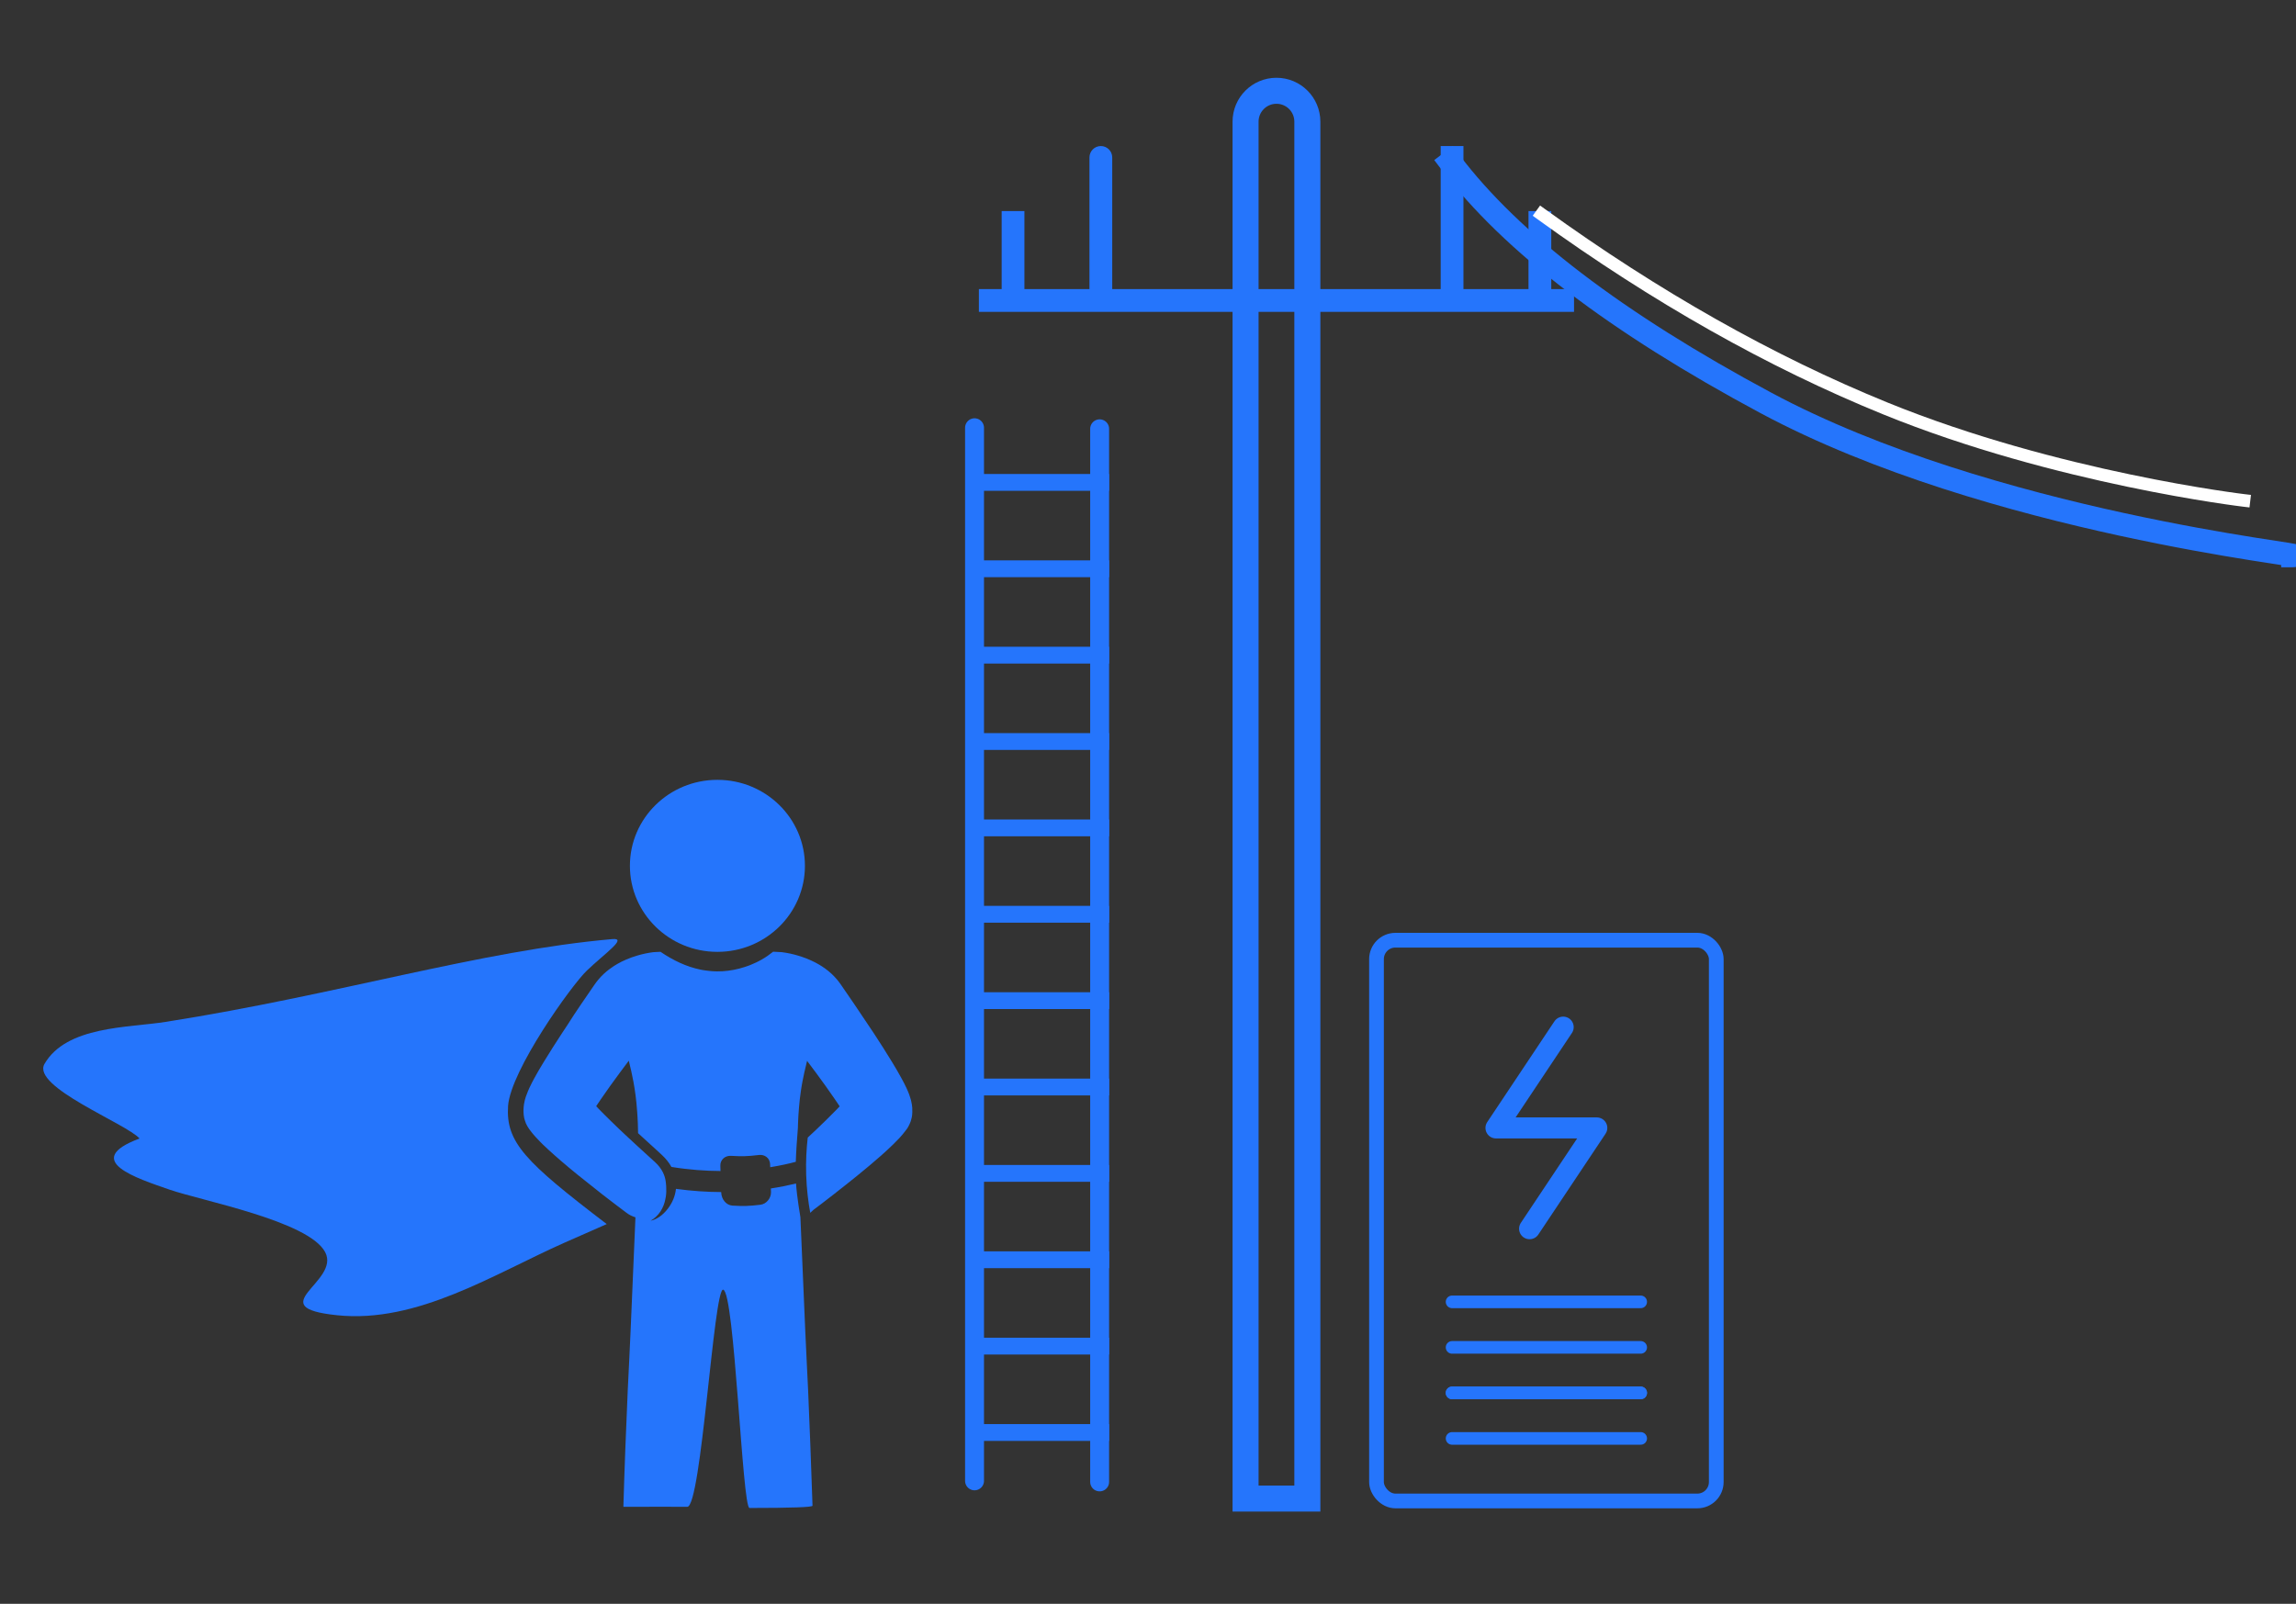<?xml version="1.0" encoding="UTF-8"?>
<svg width="1092px" height="763px" viewBox="0 0 1092 763" version="1.1" xmlns="http://www.w3.org/2000/svg" xmlns:xlink="http://www.w3.org/1999/xlink">
    <rect x="0" y="0" width="1092" height="763" fill="#333333" stroke="none"/>
    <!-- Generator: Sketch 48.1 (47250) - http://www.bohemiancoding.com/sketch -->
    <title>Artboard 3</title>
    <desc>Created with Sketch.</desc>
    <defs></defs>
    <g id="Page-1" stroke="none" stroke-width="1" fill="none" fill-rule="evenodd">
        <g id="Artboard-3">
            <path d="M615.603,706.739 L615.603,57.881 C615.603,53.183 611.795,49.374 607.096,49.374 C602.398,49.374 598.589,53.183 598.589,57.881 L598.589,706.739 L615.603,706.739 Z M607.096,37 C618.629,37 627.977,46.349 627.977,57.881 L627.977,719.113 L586.215,719.113 L586.215,57.881 C586.215,46.349 595.564,37 607.096,37 Z" id="Rectangle" fill="#2575FC" fill-rule="nonzero"></path>
            <path d="M689.847,77.215 C718.72,115.368 768.731,153.521 839.881,191.674 C946.606,248.904 1101.28,264.371 1090.453,264.371" id="Line-2" stroke="#2575FC" stroke-width="11" stroke-linecap="square"></path>
            <rect id="Rectangle-2" fill="#2575FC" x="465.569" y="137.538" width="283.054" height="10.827"></rect>
            <g id="Group-4" transform="translate(476.397, 100.416)" fill="#2575FC">
                <rect id="Rectangle-2" transform="translate(5.414, 21.654) rotate(90) translate(-5.414, -21.654) " x="-16.241" y="16.241" width="43.309" height="10.827"></rect>
                <rect id="Rectangle-2" transform="translate(255.986, 21.654) rotate(90) translate(-255.986, -21.654) " x="234.331" y="16.241" width="43.309" height="10.827"></rect>
            </g>
            <path d="M491.864,101.19 L555.28,101.19 C558.27,101.19 560.694,103.614 560.694,106.603 L560.694,106.603 C560.694,109.593 558.27,112.017 555.28,112.017 L491.864,112.017 C488.874,112.017 486.45,109.593 486.45,106.603 L486.45,106.603 C486.45,103.614 488.874,101.19 491.864,101.19 Z" id="Rectangle-2" fill="#2575FC" transform="translate(523.572, 106.603) rotate(90) translate(-523.572, -106.603) "></path>
            <rect id="Rectangle-2" fill="#2575FC" transform="translate(690.62, 106.603) rotate(90) translate(-690.62, -106.603) " x="653.499" y="101.19" width="74.244" height="10.827"></rect>
            <polyline id="Shape" stroke="#2575FC" stroke-width="10" stroke-linecap="round" stroke-linejoin="round" points="743.467 488.649 711.501 536.598 759.45 536.598 727.484 584.547"></polyline>
            <rect id="Rectangle-5" stroke="#2575FC" stroke-width="7" x="654.678" y="447.293" width="161.595" height="266.773" rx="9"></rect>
            <path d="M690.62,662.657 L780.331,662.657" id="Line" stroke="#2575FC" stroke-width="6" stroke-linecap="round"></path>
            <path d="M690.62,641.003 L780.331,641.003" id="Line" stroke="#2575FC" stroke-width="6" stroke-linecap="round"></path>
            <path d="M690.62,619.348 L780.331,619.348" id="Line" stroke="#2575FC" stroke-width="6" stroke-linecap="round"></path>
            <path d="M690.62,662.657 L780.331,662.657" id="Line" stroke="#2575FC" stroke-width="6" stroke-linecap="round"></path>
            <path d="M690.62,684.312 L780.331,684.312" id="Line" stroke="#2575FC" stroke-width="6" stroke-linecap="round"></path>
            <g id="Group-10" transform="translate(227.14, 544.5) scale(-1, 1) translate(-227.14, -544.5) translate(20.14, 371)" fill="#2575FC">
                <path d="M412.988,135.157 C402.493,117.043 373.231,117.991 355.195,115.131 C272.812,102.131 205.808,81.28 142.883,75.762 C135.482,75.112 146.464,82.523 155.042,90.766 C162.447,97.874 191.173,138.072 192.497,155.105 C193.614,172.414 184.534,181.615 145.573,211.344 C152.29,214.267 158.991,217.236 165.677,220.206 C199.214,235.084 235.582,258.671 273.737,254.722 C310.508,250.93 272.041,238.894 279.489,224.698 C287.28,209.88 338.341,200.241 353.562,194.939 C368.66,189.682 395.823,181.115 367.774,170.635 C374.071,163.515 419.27,146.055 412.988,135.157 Z" id="Shape"></path>
                <path d="M92.934,81.837 C115.922,81.837 134.55,63.501 134.55,40.907 C134.55,18.312 115.922,0 92.934,0 C69.945,0 51.309,18.312 51.309,40.907 C51.309,63.503 69.945,81.837 92.934,81.837 Z" id="Shape"></path>
                <path d="M137.652,345.86 C137.184,329.142 136.314,306.691 135.583,290.505 C135.148,281.098 134.619,271.691 134.23,262.3 C133.437,244.248 132.691,226.212 131.913,208.13 C133.422,207.663 134.868,206.979 136.127,206.015 L141.911,201.646 L147.633,197.246 C151.411,194.276 155.189,191.291 158.968,188.243 C161.797,185.958 164.596,183.626 167.426,181.185 C168.374,180.376 169.307,179.552 170.256,178.712 C172.168,177.033 174.049,175.307 175.993,173.441 C176.833,172.586 176.957,172.462 177.097,172.338 C178.03,171.374 178.139,171.249 178.247,171.125 C179.087,170.254 179.196,170.145 179.289,170.021 C179.771,169.492 179.989,169.259 180.191,169.01 C180.891,168.202 181.637,167.284 182.43,166.18 C183.067,165.294 183.596,164.377 184.016,163.413 C184.56,161.92 184.716,161.392 184.84,160.847 C184.933,160.381 185.011,159.914 185.058,159.448 C185.078,159.23 185.109,158.764 185.151,158.049 C185.166,157.333 185.166,156.618 185.104,155.872 L184.933,154.364 C184.881,154.084 184.736,153.379 184.498,152.249 C184.327,151.596 184.202,151.285 184.078,150.834 C183.207,148.455 182.788,147.491 182.383,146.605 C181.575,144.864 180.813,143.449 180.082,142.065 C178.59,139.344 177.144,136.872 175.651,134.431 C172.712,129.58 169.743,124.962 166.742,120.375 C165.933,119.178 165.14,117.95 164.332,116.737 C162.248,113.409 160.04,110.082 157.801,106.801 L153.199,100.085 C151.955,98.328 150.836,96.508 149.436,94.891 C147.913,93.088 146.202,91.502 144.352,90.118 C143.668,89.589 142.968,89.107 142.253,88.641 C141.071,87.879 139.843,87.179 138.584,86.542 C137.822,86.153 137.029,85.796 136.236,85.454 C134.557,84.738 132.846,84.132 131.105,83.619 C128.617,82.873 126.052,82.328 123.409,81.986 C123.004,81.955 122.445,81.924 121.667,81.893 C120.563,81.831 120.283,81.815 120.003,81.815 C113.846,85.982 107.611,88.921 100.972,90.289 C100.537,90.367 100.086,90.445 99.635,90.538 C99.153,90.616 98.671,90.678 98.189,90.74 C97.085,90.895 95.981,91.004 94.862,91.066 C94.318,91.082 93.773,91.129 93.229,91.129 C91.706,91.129 91.115,91.082 90.524,91.066 C86.963,90.849 83.465,90.18 80.122,89.092 C79.562,88.921 79.003,88.734 78.458,88.532 C78.039,88.392 77.619,88.237 77.214,88.066 C75.613,87.397 75.007,87.117 74.416,86.837 C74.012,86.635 73.623,86.449 73.25,86.247 C72.768,85.982 72.286,85.733 71.804,85.454 C71.322,85.174 70.855,84.894 70.389,84.614 C69.969,84.334 69.534,84.054 69.114,83.774 C68.196,83.137 67.295,82.468 66.424,81.769 C63.89,81.893 62.288,81.986 62.273,81.986 C59.629,82.328 57.079,82.873 54.592,83.619 C54.094,83.743 53.612,83.899 53.13,84.07 C51.451,84.614 49.803,85.267 48.201,86.013 C43.599,88.112 39.401,91.035 36.089,94.954 C34.705,96.571 33.57,98.39 32.342,100.147 L27.724,106.879 C24.677,111.341 21.645,115.882 18.628,120.437 C15.628,125.024 12.658,129.642 9.719,134.493 C8.242,136.934 6.781,139.391 5.304,142.127 C4.557,143.511 3.795,144.926 2.987,146.667 C2.598,147.554 2.163,148.502 1.681,149.792 C1.168,151.347 1.059,151.658 0.888,152.311 C0.608,153.462 0.515,154.006 0.452,154.426 L0.266,155.95 C0.219,156.665 0.204,157.396 0.235,158.111 C0.266,159.137 0.344,159.759 0.452,160.396 C0.763,161.734 0.857,162.06 0.966,162.387 C1.743,164.377 2.272,165.341 2.94,166.243 C4.231,168 5.366,169.321 6.376,170.425 C7.434,171.545 8.413,172.555 9.393,173.488 C11.336,175.385 13.233,177.111 15.115,178.79 C18.893,182.117 22.655,185.258 26.418,188.306 C30.181,191.353 33.959,194.338 37.753,197.308 L43.459,201.708 L47.175,204.507 C47.191,204.476 48.777,206 48.777,206 C49.727,200.828 50.495,194.755 50.711,187.94 C50.922,181.292 50.565,175.317 49.974,170.192 C48.257,168.601 46.822,167.255 45.76,166.243 C42.433,163.071 39.168,159.883 36.105,156.727 C35.654,156.261 35.218,155.794 34.783,155.328 C35.514,154.208 36.26,153.12 37.007,152.031 C39.836,147.88 42.884,143.666 45.978,139.453 C47.408,137.525 48.839,135.597 50.285,133.7 C50.767,135.566 51.218,137.447 51.622,139.328 C51.964,140.899 52.244,142.283 52.508,143.666 C52.757,145.004 52.804,145.33 52.866,145.672 C52.99,146.356 53.099,147.056 53.192,147.756 C53.41,149.108 53.581,150.477 53.737,151.829 C53.908,153.415 54.032,154.612 54.125,155.825 C54.25,157.349 54.327,158.375 54.39,159.401 C54.452,160.443 54.483,160.77 54.483,161.127 C54.529,161.905 54.561,162.682 54.592,163.459 C54.623,164.159 54.638,164.874 54.654,165.59 C55.12,171.467 55.493,176.722 55.649,181.713 C58.572,182.506 62.708,183.47 67.823,184.294 C67.839,183.843 67.854,183.392 67.87,182.879 C67.963,180.018 70.342,178.137 73.203,178.479 C78.489,179.117 81.179,179.194 86.481,178.883 C89.358,178.728 91.628,180.765 91.534,183.641 C91.503,184.543 91.488,185.336 91.457,186.098 C98.593,186.067 106.43,185.522 114.81,184.154 C115.93,182.117 117.454,180.205 119.366,178.432 L121.916,176.085 C124.777,173.473 127.715,170.752 130.67,168.093 C130.716,164.672 130.794,162.511 130.934,160.35 C130.965,159.635 131.012,158.919 131.074,158.204 C131.245,155.856 131.338,154.861 131.431,153.882 C131.54,152.731 131.665,151.581 131.82,150.43 C131.96,149.279 132.116,148.129 132.302,146.978 C132.473,145.859 132.66,144.724 132.877,143.604 C133.484,140.246 134.261,136.934 135.085,133.622 C136.531,135.566 137.962,137.463 139.392,139.391 C142.502,143.604 145.534,147.818 148.379,151.969 C149.141,153.058 149.872,154.162 150.587,155.25 C150.183,155.716 149.763,156.167 149.312,156.618 C148.519,157.442 147.757,158.22 146.964,158.997 C145.783,160.194 144.57,161.392 143.341,162.573 C142.72,163.18 142.098,163.786 141.476,164.377 C140.854,164.983 140.232,165.59 139.61,166.18 C138.832,166.927 138.055,167.657 137.262,168.388 C136.298,169.306 135.723,169.834 135.163,170.363 C134.79,170.689 134.417,171.031 134.044,171.374 C133.67,171.716 133.297,172.073 132.924,172.431 C132.178,173.115 131.416,173.815 130.67,174.514 C127.964,176.94 125.259,179.428 122.569,181.9 C119.397,184.807 117.718,188.259 117.438,191.773 C117.298,192.784 117.251,193.763 117.267,194.789 C117.189,196.344 117.345,197.899 117.687,199.454 C118.464,203.667 120.812,207.554 124.715,209.747 C121.838,209.203 118.853,207.088 116.552,204.072 C114.266,201.133 112.991,197.868 112.649,194.587 C105.03,195.629 97.816,196.08 91.146,196.111 C91.037,199.734 88.627,202.392 85.751,202.563 C80.433,202.874 77.759,202.781 72.472,202.144 C69.611,201.802 67.372,199.003 67.45,196.142 C67.481,195.52 67.497,194.945 67.512,194.401 C62.879,193.685 58.836,192.846 55.54,192.037 C55.136,198.412 53.457,208.099 53.457,208.099 C53.457,208.099 51.917,244.233 51.14,262.3 C50.736,271.676 50.223,281.082 49.787,290.505 C49.119,305.462 48.326,326.655 47.828,341.628 C47.782,342.856 47.735,344.1 47.704,345.328 C47.68,346.039 57.667,346.398 77.664,346.406 C81.121,346.407 84.728,243.717 90.18,242.554 C94.671,241.595 100.573,345.929 107.283,345.86 C112.706,345.804 122.829,345.804 137.652,345.86 Z" id="Shape"></path>
            </g>
            <path d="M733.156,101.963 C787.597,141.296 842.058,172.06 896.539,194.256 C978.261,227.55 1067.252,238.076 1067.252,238.076" id="Line-2" stroke="#FFFFFF" stroke-width="6" stroke-linecap="square"></path>
            <path d="M463.5,203.5 L463.5,704.5" id="Line-3" stroke="#2575FC" stroke-width="9" stroke-linecap="round"></path>
            <path d="M523,204 L523,705" id="Line-3" stroke="#2575FC" stroke-width="9" stroke-linecap="round"></path>
            <path d="M463.5,229.5 L523.5,229.5" id="Line-4" stroke="#2575FC" stroke-width="8" stroke-linecap="square"></path>
            <path d="M463.5,270.591 L523.5,270.591" id="Line-4" stroke="#2575FC" stroke-width="8" stroke-linecap="square"></path>
            <path d="M463.5,311.682 L523.5,311.682" id="Line-4" stroke="#2575FC" stroke-width="8" stroke-linecap="square"></path>
            <path d="M463.5,352.773 L523.5,352.773" id="Line-4" stroke="#2575FC" stroke-width="8" stroke-linecap="square"></path>
            <path d="M463.5,393.864 L523.5,393.864" id="Line-4" stroke="#2575FC" stroke-width="8" stroke-linecap="square"></path>
            <path d="M463.5,434.955 L523.5,434.955" id="Line-4" stroke="#2575FC" stroke-width="8" stroke-linecap="square"></path>
            <path d="M463.5,476.045 L523.5,476.045" id="Line-4" stroke="#2575FC" stroke-width="8" stroke-linecap="square"></path>
            <path d="M463.5,517.136 L523.5,517.136" id="Line-4" stroke="#2575FC" stroke-width="8" stroke-linecap="square"></path>
            <path d="M463.5,558.227 L523.5,558.227" id="Line-4" stroke="#2575FC" stroke-width="8" stroke-linecap="square"></path>
            <path d="M463.5,599.318 L523.5,599.318" id="Line-4" stroke="#2575FC" stroke-width="8" stroke-linecap="square"></path>
            <path d="M463.5,640.409 L523.5,640.409" id="Line-4" stroke="#2575FC" stroke-width="8" stroke-linecap="square"></path>
            <path d="M463.5,681.5 L523.5,681.5" id="Line-4" stroke="#2575FC" stroke-width="8" stroke-linecap="square"></path>
        </g>
    </g>
</svg>
